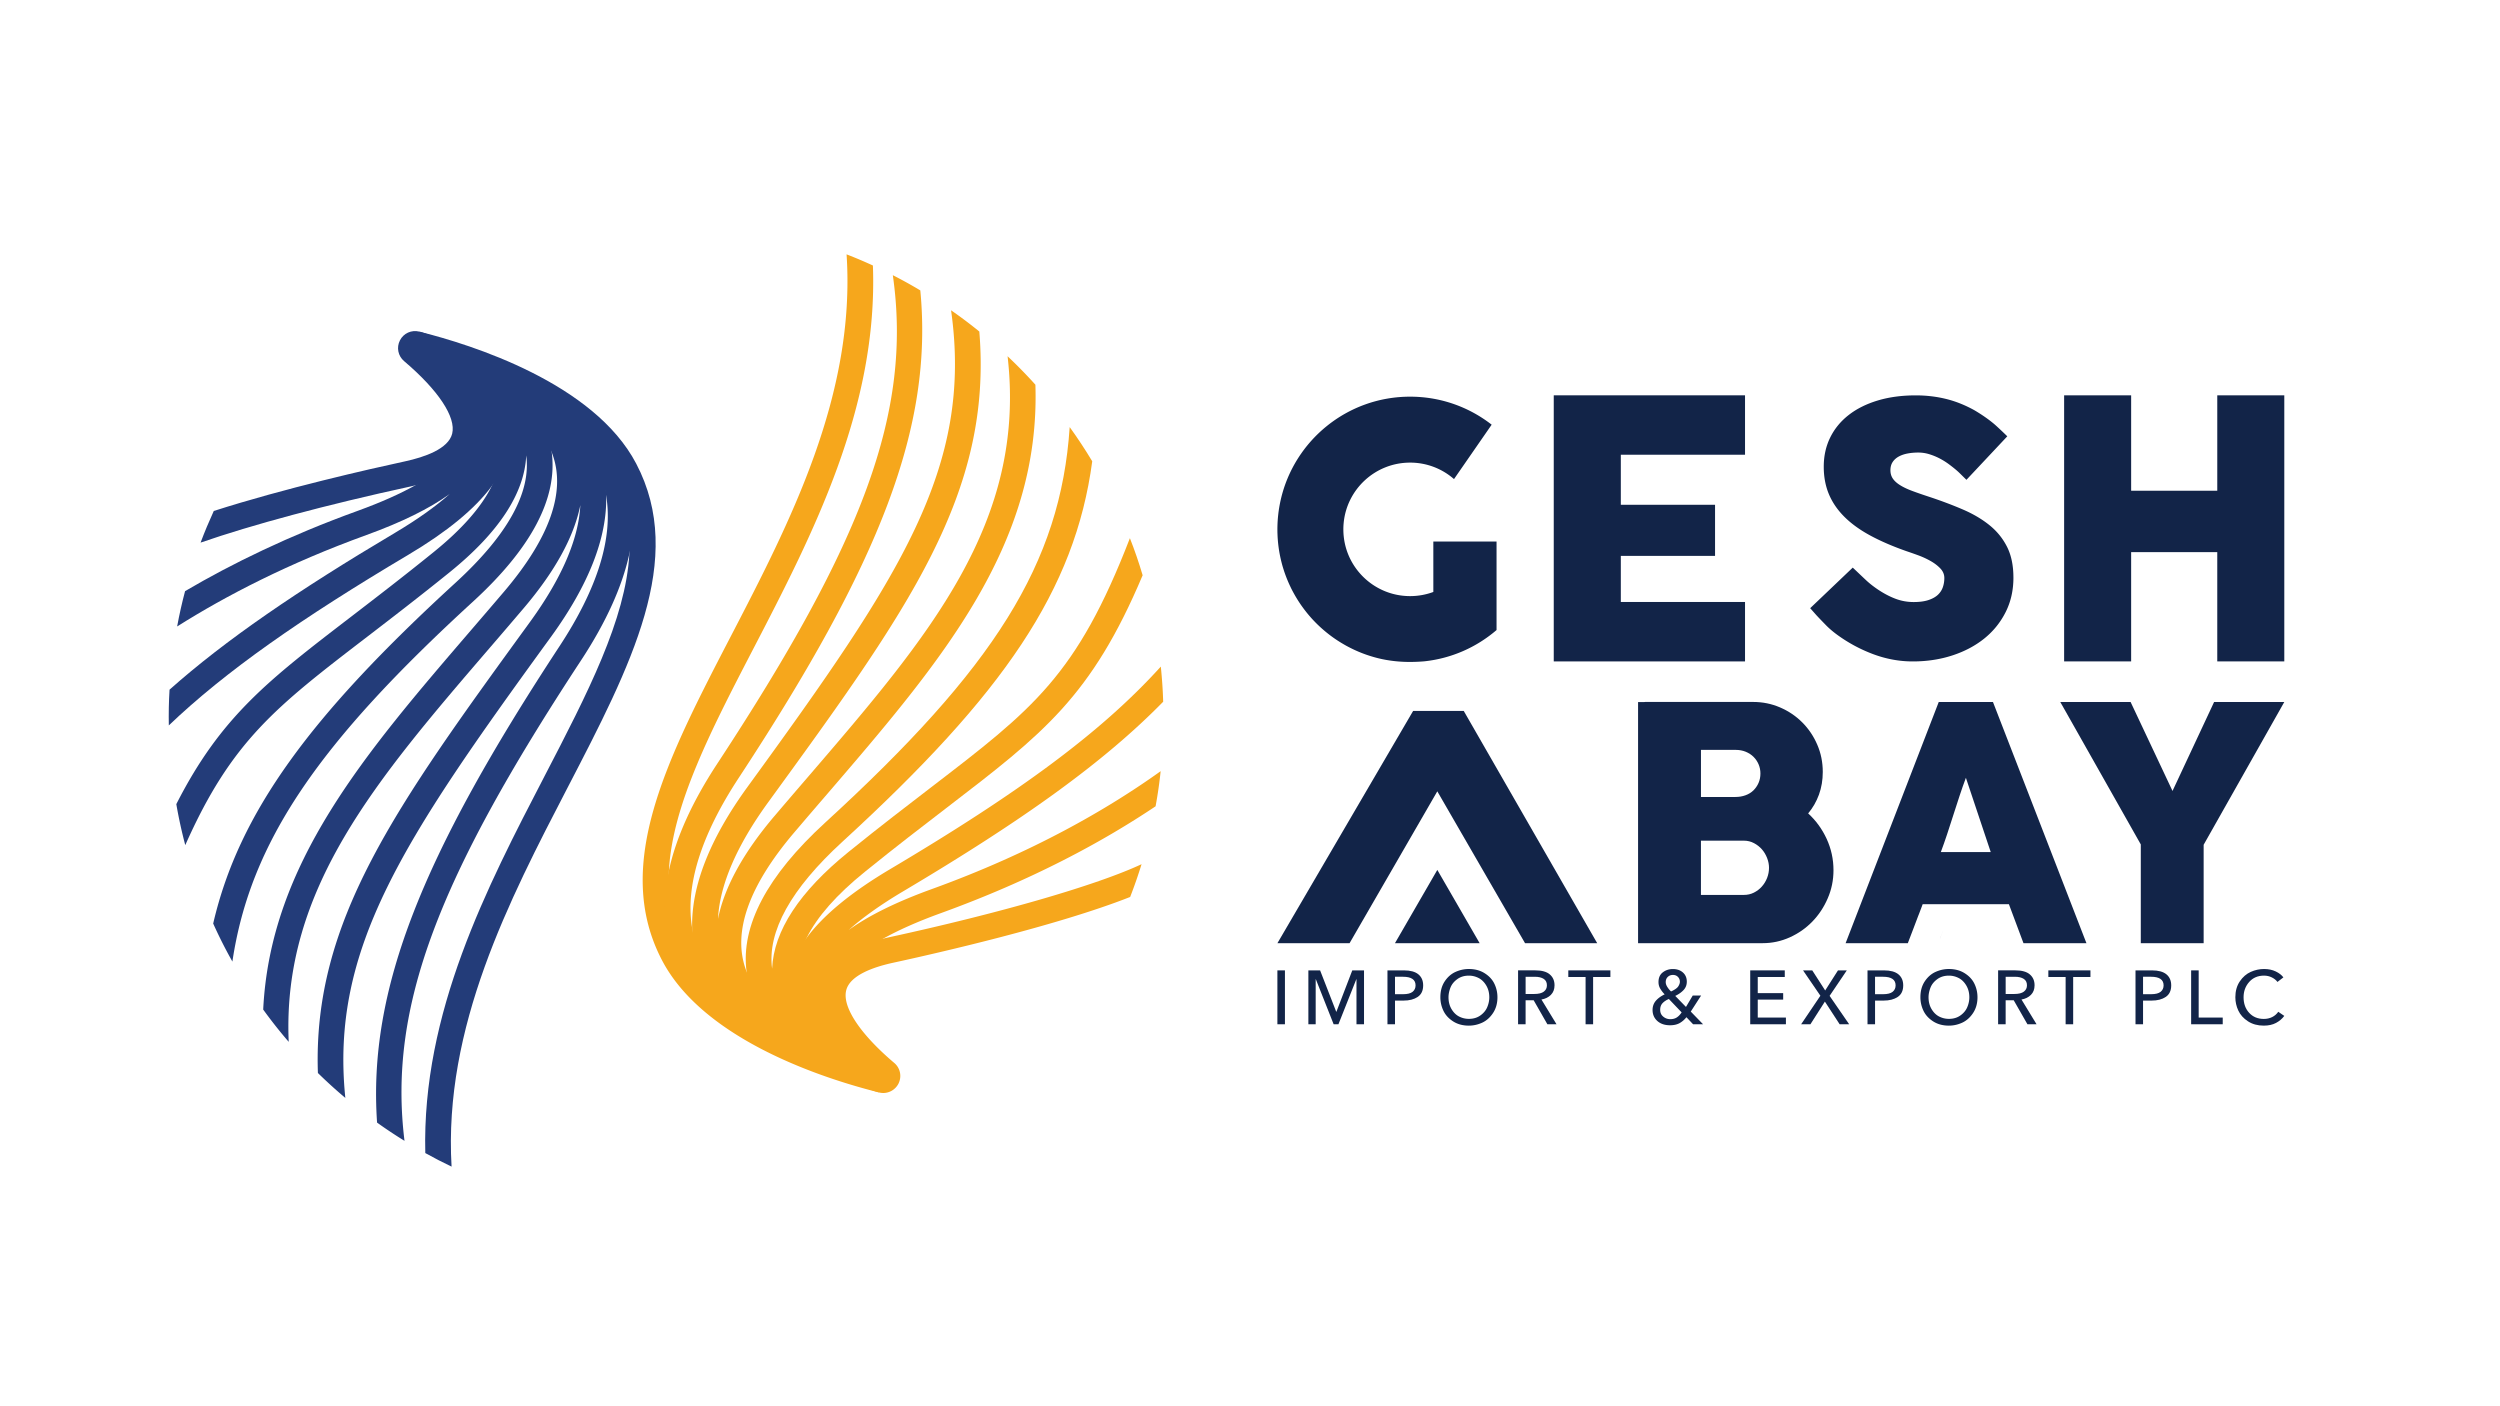 <?xml version="1.0" encoding="UTF-8"?>
<svg data-bbox="129.587 195.35 1624.753 700.61" viewBox="0 0 1920 1080" xmlns="http://www.w3.org/2000/svg" data-type="color">
    <g>
        <path d="M649.88 760.59c-3.16 12.65 10.64 33.49 36.91 55.75 4.68 3.95 5.96 10.51 3.2 15.97-2.31 4.44-6.82 7.11-11.63 7.11-1.08 0-2.14-.13-3.23-.39-.13-.04-.23-.07-.36-.1-.07 0-.13-.03-.23-.07-39.58-9.91-133.62-39.42-166.03-101.22-38.39-73.2 3.82-154.63 52.72-248.9 45.24-87.19 96.12-185.25 88.94-293.39 6.82 2.63 13.57 5.5 20.22 8.56 4.08 109.42-46.49 206.95-91.61 293.92-32.73 63.09-62.3 120.09-65.03 170.7-1.15 21.11 2.37 41.09 12.25 59.93 3.39 6.45 7.64 12.54 12.58 18.24 13.73 16.03 32.63 29.17 52.42 39.74 11.43 6.12 23.12 11.36 34.28 15.8 10.34 4.08 20.18 7.51 28.88 10.28a139.25 139.25 0 0 1-4.12-4.64c-1.02-1.22-2.04-2.44-3.03-3.69a106.17 106.17 0 0 1-5-6.72c-9.32-13.5-14.75-27.96-11.33-41.69 4.15-16.59 20.19-28.35 47.68-34.94 1.12-.26 2.27-.53 3.43-.79 87.52-19 160.82-40.4 194.93-56.34-2.63 8.5-5.53 16.89-8.76 25.16-56.18 22.19-148.21 43.17-181.99 50.51-14.85 3.23-33.19 9.52-36.09 21.21" fill="#f6a71c" data-color="1"/>
        <path d="M715.71 682.78c77.09-27.92 134.64-61.15 175.67-90.52a343.23 343.23 0 0 1-3.89 26.97c-40.8 27.36-95.06 56.77-165.07 82.12-18.34 6.65-32.77 13.2-44.06 19.49-29.47 16.43-37.5 31.18-38.17 41.82-1.48 23.51 31.74 45.8 44.69 52.39l-4.64 11-.13.33-2.9 6.85c-.1-.03-.23-.1-.46-.17-4.21-1.48-31.74-11.66-51.47-30.82-.89-.86-1.74-1.75-2.57-2.64-3.16-3.26-6.03-6.78-8.5-10.57-4.81-7.28-8.17-15.44-9.12-24.57-1.51-14.55 3.33-29.34 14.46-44.29 12.88-17.39 34.28-34.97 64.05-52.65 98.72-58.61 162.23-105.07 207.91-155.59.92 9.05 1.55 18.04 1.81 27-45.84 46.79-107.97 91.14-199.64 145.58-17.06 10.11-31.05 20.09-41.88 29.73 15.47-11.15 36.71-21.62 63.91-31.46" fill="#f6a71c" data-color="1"/>
        <path d="M877.55 441.81c-39.45 93.38-76.39 121.7-150.35 178.44-18.34 14.06-39.15 30.03-62.89 49.23-21.83 17.62-36.75 34.58-44.75 50.71-5.93 11.92-8.03 23.41-6.29 34.38 2.8 17.68 15.25 32.11 28.75 42.91 4.54 3.65 9.25 6.88 13.73 9.71 1.88 1.18 3.75 2.27 5.53 3.32 10.01 5.73 17.98 8.99 19.53 9.62.16.07.23.1.26.1l-.4 1.19-3.92 11.66-.07.23-.04.07-1.88 5.56c-.07 0-.13-.03-.23-.07-2.14-.66-14.26-4.38-29.47-11.72-2.04-.99-4.15-2.04-6.29-3.16-16.17-8.49-34.51-20.81-47.78-37.54-.36-.46-.72-.92-1.05-1.38-7.02-9.15-12.48-19.59-15.25-31.41-.59-2.5-1.05-5.04-1.35-7.57-4.51-35.07 15.77-73.46 60.36-114.29C763.37 513.09 814.54 433.08 821.52 328c6.12 8.5 11.92 17.26 17.32 26.28-13.21 98.72-67.8 178.54-191.77 292.07-39.74 36.38-57.89 69.18-54.1 97.6 1.29-29.08 21.04-59.24 58.91-89.83 23.94-19.36 44.85-35.36 63.29-49.52 78.3-60.06 111.82-85.78 152.59-191.28 3.66 9.29 6.92 18.78 9.79 28.49" fill="#f6a71c" data-color="1"/>
        <path d="M681.36 813.99c.46.07.76.13.79.13l-1.91 11.92-.33 2.04-.89 5.56c-.2-.03-.43-.03-.72-.1-.39-.07-.92-.17-1.61-.26-5.57-.92-20.09-3.62-37.9-9.32-34.61-11.1-81.7-33.52-99.84-76.33-.13-.33-.26-.62-.36-.95-4.48-10.73-6.78-22.1-7.02-34.05-.72-32.04 13.5-68.33 42.54-108.3 117.29-161.3 173.37-245.04 156.31-366.02 7.44 5.14 14.68 10.6 21.7 16.3 10.28 124.34-54.69 213.77-162.01 361.35-24.4 33.56-37.34 63.62-38.69 89.76 4.91-24.4 19.43-50.81 43.4-79.03a6014.45 6014.45 0 0 1 25.72-30.03c92.92-108.1 167.97-195.43 153.28-323.06 7.41 6.98 14.56 14.29 21.37 21.86 4.01 123.58-72.74 212.91-159.67 314.07-8.46 9.81-17.02 19.79-25.65 29.93-34.91 41.09-47.38 76.46-37.08 105.14.17.49.36.99.56 1.45 7.21 18.64 23.28 32.67 40.86 42.97 10.93 6.42 22.42 11.39 32.8 15.15 3.03 1.09 5.96 2.11 8.73 3 12.91 4.16 22.82 6.23 25.62 6.82" fill="#f6a71c" data-color="1"/>
        <path d="M681.36 813.99c.06.03.1.03.13.03l-.69 6.09-.13 1.29-.56 4.97-.2 1.71-.63 5.6c-.07 0-.17-.03-.27-.03-.2-.03-.43-.03-.72-.1-.43-.03-.99-.1-1.65-.2-5.07-.69-16.69-2.5-31.58-6.22-39.05-9.78-100.53-32.86-124.6-84.1-10.41-22.19-12.65-47.09-6.72-74.52 5.47-25.26 17.85-52.65 37.11-81.99 111.73-170.14 149.83-269.98 134.84-375.18 7.18 3.66 14.19 7.54 21.11 11.69C716.84 328 675.88 432.12 567.38 597.36c-29.18 44.45-41.2 83.11-35.83 115.28a82.74 82.74 0 0 0 6.78 21.93c10.47 22.36 30.13 38.66 51.6 50.48 10.8 5.93 22.03 10.73 32.76 14.55 9.75 3.49 19.06 6.19 27.33 8.27 4.02 1.02 7.8 1.91 11.23 2.63 11.35 2.41 18.99 3.36 20.11 3.49" fill="#f6a71c" data-color="1"/>
        <path d="M435.88 604.94c-44.91 86.57-95.36 183.84-89.07 291.02-6.85-3.26-13.57-6.72-20.18-10.41-2.7-107.74 47.15-203.86 91.7-289.7 32.73-63.09 62.3-120.09 65.03-170.7 1.15-21.11-2.37-41.09-12.25-59.93-3.39-6.45-7.64-12.51-12.58-18.24-13.7-16-32.63-29.18-52.42-39.74-11.42-6.13-23.11-11.36-34.28-15.8-10.34-4.12-20.18-7.54-28.88-10.31 1.42 1.51 2.77 3.06 4.12 4.64 1.05 1.25 2.1 2.5 3.09 3.79 1.74 2.17 3.39 4.38 4.97 6.62 9.29 13.5 14.72 27.96 11.29 41.69-4.15 16.6-20.15 28.32-47.58 34.91-1.15.3-2.31.56-3.49.82-65.06 14.13-122.26 29.57-161.31 43.13 3.09-8.23 6.49-16.33 10.14-24.3 53.84-17.29 119.56-32.21 146.96-38.13 14.88-3.23 33.19-9.52 36.12-21.2 3.16-12.65-10.67-33.49-36.91-55.75-4.68-3.95-5.99-10.51-3.19-15.97 2.76-5.43 8.86-8.2 14.82-6.72.13.04.23.07.36.1.07 0 .13.03.23.07 39.58 9.91 133.62 39.38 166.02 101.22 38.44 73.18-3.81 154.61-52.71 248.89" fill="#233c79" data-color="2"/>
        <path d="M377.57 373.48c-12.88 17.35-34.28 34.97-64.05 52.65-82.49 49-140.41 89.47-183.87 130.99-.17-9.19 0-18.37.56-27.46 42.74-38 98.03-75.87 173.24-120.52 17.06-10.14 31.05-20.09 41.88-29.73-15.48 11.16-36.72 21.63-63.88 31.48-59.7 21.63-107.71 46.46-145.41 70.24 1.68-9.15 3.72-18.21 6.09-27.13 35.86-21.07 79.72-42.54 132.57-61.67 18.41-6.68 32.86-13.24 44.16-19.56 29.41-16.43 37.41-31.15 38.07-41.75 1.48-23.51-31.74-45.8-44.68-52.42l4.64-11 .13-.3 2.9-6.85c.1.03.23.1.46.17 4.22 1.48 31.74 11.62 51.47 30.82.89.86 1.71 1.71 2.57 2.57 3.16 3.33 6.06 6.88 8.56 10.7 4.78 7.25 8.1 15.41 9.06 24.47 1.5 14.54-3.34 29.32-14.47 44.3" fill="#233c79" data-color="2"/>
        <path d="M363.41 461.9C245.16 570.16 192.22 646.23 178.48 738.49a362.87 362.87 0 0 1-14.75-29.21c19.79-85.48 75.18-160.16 186.34-261.94 39.71-36.39 57.89-69.18 54.07-97.6-1.29 29.07-21.04 59.24-58.91 89.83-23.94 19.33-44.85 35.36-63.29 49.52-69.91 53.64-104.12 79.88-139.65 159.97a365.905 365.905 0 0 1-6.88-31.48c34.21-67.21 70.5-95.03 134.51-144.16 18.34-14.09 39.15-30.03 62.89-49.23 21.83-17.62 36.75-34.58 44.75-50.71 5.93-11.92 8.03-23.41 6.29-34.38-2.8-17.68-15.21-32.11-28.71-42.94-4.61-3.62-9.29-6.88-13.8-9.65-1.91-1.22-3.79-2.34-5.6-3.39-9.98-5.69-17.91-8.99-19.43-9.58-.16-.07-.23-.1-.26-.1l.4-1.19 3.92-11.66.1-.23v-.07l1.88-5.56c.07 0 .13.03.23.07 2.14.63 14.26 4.35 29.47 11.72 2.01.95 4.08 2.01 6.22 3.13 16.17 8.5 34.58 20.81 47.84 37.57.36.43.73.89 1.05 1.35 7.02 9.15 12.48 19.63 15.25 31.45.56 2.44 1.02 4.91 1.32 7.41 4.61 35.11-15.67 73.57-60.32 114.47" fill="#233c79" data-color="2"/>
        <path d="M423.01 489.29C309.67 645.17 253.49 728.58 265.22 843.2a373.112 373.112 0 0 1-21.07-19.13c-4.08-116.73 59.93-204.78 162.86-346.37 24.4-33.59 37.34-63.62 38.69-89.76-4.91 24.4-19.43 50.81-43.4 79.03-8.66 10.17-17.22 20.19-25.71 30.03-88.02 102.41-160 186.14-154.86 303.14a366.99 366.99 0 0 1-19.59-24.79c5.43-112.02 77.97-196.38 159.47-291.21 8.46-9.85 17.02-19.79 25.65-29.93 34.9-41.09 47.38-76.43 37.11-105.11-.2-.56-.39-1.12-.63-1.65-7.24-18.47-23.21-32.43-40.76-42.74-10.9-6.39-22.39-11.39-32.8-15.15-3.06-1.15-6-2.14-8.83-3.03-15.05-4.87-26.04-6.95-26.38-6.98l1.91-11.95.33-1.98.89-5.6c.2.03.43.03.72.1.39.07.95.17 1.65.27 5.63.92 20.05 3.62 37.8 9.29 34.61 11.1 81.76 33.52 99.9 76.36.13.33.27.63.36.95 4.44 10.73 6.78 22.06 7.01 33.98.77 32.06-13.46 68.35-42.53 108.32" fill="#233c79" data-color="2"/>
        <path d="M483.37 425.15c-5.47 25.26-17.85 52.65-37.11 81.99C336.7 673.95 297.95 773.2 310.66 876.16c-7.18-4.41-14.22-9.09-21.07-14-7.08-102.17 34.58-205.08 140.14-365.89 29.21-44.45 41.19-83.14 35.83-115.31a82.766 82.766 0 0 0-6.78-21.93c-10.51-22.36-30.16-38.66-51.6-50.45-10.77-5.93-22-10.74-32.76-14.59-9.75-3.46-19.07-6.19-27.33-8.23-4.05-1.05-7.87-1.91-11.33-2.64-11.99-2.57-19.82-3.49-20.12-3.52l.69-6.06.13-1.29.56-4.97.2-1.68.63-5.63c.07 0 .16.03.26.03.2.04.43.04.72.1.43.03.99.1 1.65.2 5.1.69 16.73 2.5 31.58 6.22 39.05 9.78 100.53 32.86 124.6 84.1 10.39 22.21 12.63 47.1 6.71 74.53" fill="#233c79" data-color="2"/>
        <path fill="#122448" d="M986.83 745.25v41.39h-5.79v-41.39h5.79z" data-color="3"/>
        <path fill="#122448" d="M1004.83 786.64v-41.39h9.01l12.39 31.8h.12l12.21-31.8h9.01v41.39h-5.79v-34.61h-.12l-13.74 34.61h-3.68l-13.68-34.61h-.11v34.61h-5.62z" data-color="3"/>
        <path d="M1065.57 786.64v-41.39h12.63c4.95 0 8.65 1.01 11.11 3.04 2.45 2.03 3.68 4.85 3.68 8.48 0 4.01-1.39 6.97-4.18 8.86-2.79 1.89-6.42 2.83-10.9 2.83h-6.55v18.18h-5.79zm5.79-23.09h6.14c3.39 0 5.85-.61 7.37-1.84 1.52-1.23 2.28-2.87 2.28-4.94 0-2.22-.81-3.88-2.43-4.97-1.62-1.09-3.98-1.64-7.1-1.64h-6.26v13.39z" fill="#122448" data-color="3"/>
        <path d="M1128.06 787.69c-4.68 0-8.73-1.11-12.16-3.33-3.43-2.22-5.9-4.97-7.42-8.24-1.52-3.27-2.28-6.68-2.28-10.23 0-4.79 1.12-8.86 3.36-12.22 2.24-3.35 5.01-5.77 8.3-7.25 3.29-1.48 6.69-2.22 10.2-2.22 4.68 0 8.74 1.09 12.19 3.27 3.45 2.18 5.94 4.9 7.48 8.15s2.31 6.67 2.31 10.26c0 4.68-1.14 8.73-3.42 12.16-2.28 3.43-5.07 5.9-8.36 7.4-3.3 1.5-6.7 2.25-10.2 2.25m0-5.2c3.47 0 6.43-.88 8.88-2.63 2.46-1.75 4.21-3.88 5.26-6.37 1.05-2.49 1.58-5.03 1.58-7.6 0-3.39-.78-6.4-2.34-9.03-1.56-2.63-3.52-4.55-5.88-5.76a16.22 16.22 0 0 0-7.51-1.81c-3.47 0-6.45.92-8.94 2.75-2.49 1.83-4.23 4.01-5.2 6.55-.97 2.53-1.46 4.97-1.46 7.31 0 3.47.78 6.51 2.34 9.12 1.56 2.61 3.51 4.51 5.85 5.7 2.33 1.17 4.81 1.77 7.42 1.77" fill="#122448" data-color="3"/>
        <path d="M1165.88 786.63v-41.39h13.27c4.99 0 8.69 1.04 11.11 3.13 2.42 2.08 3.62 4.86 3.62 8.33 0 3.04-.94 5.5-2.8 7.36-1.87 1.87-4.29 3.06-7.25 3.57l11.57 19h-7.02l-10.52-18.41h-6.2v18.41h-5.78zm5.78-23.26h6.66c3.31 0 5.76-.6 7.34-1.81s2.37-2.82 2.37-4.85c0-2.22-.83-3.87-2.48-4.94-1.66-1.07-3.93-1.61-6.81-1.61h-7.07v13.21z" fill="#122448" data-color="3"/>
        <path fill="#122448" d="M1217.73 786.64v-36.31h-13.27v-5.08h32.32v5.08h-13.27v36.31h-5.78z" data-color="3"/>
        <path d="M1282.61 787.4c-4.09 0-7.36-1.1-9.79-3.3-2.44-2.2-3.65-5.02-3.65-8.45 0-2.73.83-5.07 2.48-7.01 1.66-1.95 3.93-3.6 6.81-4.97a22.84 22.84 0 0 1-3.36-4.35c-.92-1.54-1.37-3.24-1.37-5.11 0-3.27 1.1-5.76 3.3-7.45 2.2-1.69 4.78-2.54 7.74-2.54 3.16 0 5.73.89 7.72 2.66 1.99 1.77 2.98 4.12 2.98 7.04 0 2.53-.84 4.69-2.51 6.46-1.68 1.77-3.8 3.26-6.37 4.47l8.24 8.48 5.2-8.77h6.43l-7.95 12.33 9.47 9.76h-7.66l-5.14-5.44c-1.56 1.95-3.32 3.47-5.29 4.56-1.97 1.08-4.39 1.63-7.28 1.63m.12-4.68c1.99 0 3.66-.44 5.03-1.32 1.36-.88 2.61-2.17 3.74-3.89l-9.82-10.29c-2.03.86-3.64 1.93-4.85 3.22-1.21 1.29-1.81 2.98-1.81 5.09 0 2.22.79 3.97 2.37 5.26 1.57 1.29 3.35 1.93 5.34 1.93m.64-21.28c2.88-1.32 4.73-2.63 5.55-3.92.82-1.29 1.23-2.46 1.23-3.51 0-1.48-.5-2.73-1.49-3.74s-2.27-1.52-3.83-1.52c-1.6 0-2.92.51-3.97 1.52-1.05 1.01-1.58 2.34-1.58 3.97 0 1.21.41 2.45 1.23 3.74.82 1.3 1.77 2.45 2.86 3.46" fill="#122448" data-color="3"/>
        <path fill="#122448" d="M1344.17 786.64v-41.39h26.53v5.08h-20.75v12.4h19.53v4.97h-19.53v13.79h21.63v5.15h-27.41z" data-color="3"/>
        <path fill="#122448" d="m1383.27 786.64 14.79-21.92-13.33-19.47h7.08l9.93 15.43 9.83-15.43h6.78l-13.22 19.58 15.03 21.81h-7.31l-11.34-17.42-11.11 17.42h-7.13z" data-color="3"/>
        <path d="M1434.25 786.64v-41.39h12.63c4.95 0 8.65 1.01 11.11 3.04 2.45 2.03 3.68 4.85 3.68 8.48 0 4.01-1.39 6.97-4.18 8.86-2.79 1.89-6.42 2.83-10.9 2.83h-6.55v18.18h-5.79zm5.78-23.09h6.14c3.39 0 5.85-.61 7.37-1.84 1.52-1.23 2.28-2.87 2.28-4.94 0-2.22-.81-3.88-2.43-4.97-1.62-1.09-3.98-1.64-7.1-1.64h-6.26v13.39z" fill="#122448" data-color="3"/>
        <path d="M1496.73 787.69c-4.68 0-8.73-1.11-12.16-3.33s-5.9-4.97-7.42-8.24c-1.52-3.27-2.28-6.68-2.28-10.23 0-4.79 1.12-8.86 3.36-12.22 2.24-3.35 5.01-5.77 8.3-7.25 3.29-1.48 6.69-2.22 10.2-2.22 4.68 0 8.74 1.09 12.19 3.27 3.45 2.18 5.94 4.9 7.48 8.15s2.31 6.67 2.31 10.26c0 4.68-1.14 8.73-3.42 12.16-2.28 3.43-5.07 5.9-8.36 7.4-3.29 1.5-6.69 2.25-10.2 2.25m0-5.2c3.47 0 6.43-.88 8.88-2.63 2.46-1.75 4.21-3.88 5.26-6.37 1.05-2.49 1.58-5.03 1.58-7.6 0-3.39-.78-6.4-2.34-9.03-1.56-2.63-3.52-4.55-5.88-5.76a16.22 16.22 0 0 0-7.51-1.81c-3.47 0-6.45.92-8.94 2.75-2.49 1.83-4.23 4.01-5.2 6.55-.97 2.53-1.46 4.97-1.46 7.31 0 3.47.78 6.51 2.34 9.12 1.56 2.61 3.51 4.51 5.85 5.7 2.34 1.17 4.81 1.77 7.42 1.77" fill="#122448" data-color="3"/>
        <path d="M1534.55 786.63v-41.39h13.27c4.99 0 8.69 1.04 11.11 3.13 2.42 2.08 3.62 4.86 3.62 8.33 0 3.04-.94 5.5-2.8 7.36-1.87 1.87-4.29 3.06-7.25 3.57l11.57 19h-7.01l-10.52-18.41h-6.2v18.41h-5.79zm5.79-23.26h6.66c3.31 0 5.76-.6 7.34-1.81s2.37-2.82 2.37-4.85c0-2.22-.83-3.87-2.48-4.94-1.66-1.07-3.93-1.61-6.81-1.61h-7.07v13.21z" fill="#122448" data-color="3"/>
        <path fill="#122448" d="M1586.4 786.64v-36.31h-13.27v-5.08h32.33v5.08h-13.27v36.31h-5.79z" data-color="3"/>
        <path d="M1640.07 786.64v-41.39h12.63c4.95 0 8.65 1.01 11.11 3.04 2.45 2.03 3.68 4.85 3.68 8.48 0 4.01-1.39 6.97-4.18 8.86-2.79 1.89-6.42 2.83-10.9 2.83h-6.55v18.18h-5.79zm5.78-23.09h6.14c3.39 0 5.85-.61 7.37-1.84 1.52-1.23 2.28-2.87 2.28-4.94 0-2.22-.81-3.88-2.43-4.97-1.62-1.09-3.98-1.64-7.1-1.64h-6.25v13.39z" fill="#122448" data-color="3"/>
        <path fill="#122448" d="M1682.8 786.64v-41.39h5.78v36.24h18.47v5.15h-24.25z" data-color="3"/>
        <path d="M1738.56 787.69c-4.68 0-8.72-1.11-12.13-3.33-3.41-2.22-5.88-4.97-7.4-8.24-1.52-3.27-2.28-6.68-2.28-10.23 0-4.75 1.14-8.82 3.42-12.19 2.28-3.37 5.08-5.8 8.39-7.28 3.31-1.48 6.72-2.22 10.23-2.22 3.39 0 6.38.62 8.97 1.87 2.59 1.25 4.55 2.77 5.88 4.56l-4.56 3.51c-1.01-1.4-2.45-2.56-4.3-3.48-1.85-.92-3.85-1.38-5.99-1.38-4.75 0-8.56 1.63-11.43 4.88-2.86 3.25-4.3 7.16-4.3 11.72 0 4.87 1.43 8.87 4.3 11.98 2.86 3.12 6.61 4.68 11.25 4.68 2.34 0 4.46-.47 6.37-1.4 1.91-.94 3.49-2.3 4.73-4.09l4.62 3.16c-1.64 2.22-3.76 4.02-6.37 5.41-2.6 1.38-5.74 2.07-9.4 2.07" fill="#122448" data-color="3"/>
        <path d="M1489.91 720.84c.06-.14.14-.28.2-.43l.17-.48 2.48-6.53c-.97 2.48-1.91 4.96-2.85 7.44" fill="#122448" data-color="3"/>
        <path fill="#122448" d="M1085.28 546h38.87l102.51 178.4h-55.41l-67.4-116.66-67.4 116.66h-55.41L1085.28 546z" data-color="3"/>
        <path fill="#122448" d="M1136.38 724.39h-65.06l32.54-56.3 32.52 56.3z" data-color="3"/>
        <path d="M1402.89 644.28c-3.5-7.58-8.23-14.1-14.22-19.58 3.56-4.25 6.32-9.06 8.29-14.42 1.94-5.36 2.93-11.17 2.93-17.41 0-7.47-1.42-14.47-4.25-21-2.82-6.55-6.67-12.22-11.54-17.1-4.87-4.87-10.54-8.69-17.04-11.48-6.47-2.79-13.39-4.19-20.69-4.19h-82.83c-.34 0-.65.03-.94.09h-4.56v185.2h42.74v-.03h52.94c7.32 0 14.28-1.51 20.89-4.5 6.61-2.99 12.39-7.04 17.35-12.17 4.93-5.1 8.86-11.05 11.77-17.84 2.93-6.78 4.39-13.93 4.39-21.51.01-8.48-1.76-16.48-5.23-24.06m-96.56-68.36h26.78c2.73 0 5.3.49 7.61 1.43 2.34.97 4.36 2.28 6.01 3.93 1.68 1.68 2.96 3.59 3.88 5.76.91 2.14 1.4 4.47 1.4 6.98 0 2.65-.48 5.07-1.45 7.29-.97 2.19-2.28 4.1-3.93 5.73-1.68 1.62-3.7 2.88-6.07 3.73-2.39.88-4.99 1.31-7.84 1.31h-26.38v-36.16zm50.83 98.3c-.97 2.48-2.31 4.7-4.07 6.67-1.74 1.96-3.79 3.5-6.13 4.67s-4.87 1.74-7.61 1.74h-33.02v-41.66h33.02c2.74 0 5.3.63 7.69 1.88 2.37 1.25 4.42 2.85 6.13 4.79 1.71 1.97 3.02 4.19 3.99 6.7.97 2.48 1.45 4.99 1.45 7.46 0 2.68-.48 5.25-1.45 7.75" fill="#122448" data-color="3"/>
        <path d="m1600.26 718.9-20.83-53.79-48.84-125.99h-41.63l-1.48 3.85-.4 1v.03l-69.66 180.39h47.78c.43-1.17.85-2.33 1.31-3.47 0-.03 0-.03.03-.06.94-2.48 1.88-4.96 2.85-7.44l3.9-10.29.06-.11.86-2.22 1.48-3.9.91-2.45h66.24l5.13 13.71 6.07 16.24h48.35l-2.13-5.5zm-109.7-64.51c1.6-4.25 3.19-8.81 4.82-13.68 1.62-4.87 3.22-9.77 4.79-14.79 1.6-4.99 3.19-9.92 4.82-14.85 1.62-4.9 3.22-9.46 4.82-13.71l19.06 57.01h-38.31z" fill="#122448" data-color="3"/>
        <path fill="#122448" d="m1754.34 539.11-1.08 1.94-1.74 3.08-59.12 104.65v75.62h-48.27v-75.88l-59-104.39-1.57-2.77-1.28-2.25h54.02l1.82 3.88 30.37 64.47 30.15-64.47 1.79-3.88h53.91z" data-color="3"/>
        <path fill="#122448" d="M1754.34 303.61v204.36h-51.48v-83.95h-66.14v83.95h-51.47V303.61h51.47v73.3h66.14v-73.3h51.48z" data-color="3"/>
        <path fill="#122448" d="M1244.79 349.23v38.44h72.37v39.25h-72.37v35.4h95.39v45.65h-146.9V303.61h146.9v45.62h-95.39z" data-color="3"/>
        <path d="M1149.35 415.9v67.97c-15.3 13.15-34.54 21.85-55.72 24.05-3.72.3-7.36.45-10.94.45-6.62 0-13.06-.6-19.32-1.78-.42-.09-.84-.17-1.27-.25-.44-.09-.88-.19-1.33-.28-.33-.07-.66-.15-.99-.23-.56-.13-1.12-.26-1.68-.4-3.68-.92-7.27-2.04-10.77-3.35-.59-.22-1.18-.44-1.77-.68-1.43-.56-2.84-1.16-4.24-1.79-.5-.22-.99-.44-1.49-.68-1.84-.86-3.65-1.78-5.43-2.74-.31-.16-.61-.32-.91-.5-.35-.19-.7-.38-1.04-.59-.2-.12-.4-.23-.6-.35-.41-.23-.82-.47-1.22-.72a55.2 55.2 0 0 1-1.64-1c-.37-.23-.73-.45-1.09-.69-.2-.12-.4-.25-.6-.38-.42-.28-.84-.55-1.26-.84-.15-.09-.29-.19-.43-.28-.37-.26-.74-.51-1.11-.77l-.68-.48c-.28-.2-.57-.41-.84-.61-.29-.2-.57-.41-.85-.62-.25-.18-.48-.37-.73-.55-.39-.29-.78-.59-1.16-.89-.04-.03-.08-.06-.12-.1-.45-.35-.9-.71-1.35-1.07-.19-.15-.38-.31-.57-.47l-1.05-.87-.45-.39c-.35-.29-.69-.6-1.04-.9-.25-.21-.48-.42-.72-.64-.48-.42-.95-.85-1.42-1.29-.3-.28-.61-.57-.9-.85-.22-.2-.43-.41-.65-.62-.25-.24-.5-.48-.75-.74-.3-.29-.6-.59-.9-.89-.14-.15-.29-.3-.43-.45-.34-.34-.68-.69-1.01-1.05-.16-.16-.31-.32-.46-.48-.28-.3-.57-.61-.85-.92-.18-.2-.37-.4-.54-.61-.3-.33-.6-.66-.88-1-.4-.45-.79-.9-1.16-1.35-.31-.36-.61-.72-.9-1.09-.11-.12-.21-.25-.31-.37-.36-.44-.71-.88-1.05-1.33-.31-.39-.62-.79-.92-1.19-.25-.31-.48-.63-.71-.95-.31-.42-.62-.83-.92-1.26-.04-.05-.08-.1-.11-.15-.3-.41-.59-.82-.88-1.24-.17-.23-.33-.47-.49-.72-.19-.28-.38-.55-.56-.83-.24-.35-.47-.7-.7-1.06-.11-.17-.21-.33-.31-.49-.24-.37-.48-.74-.71-1.12-.18-.28-.35-.57-.52-.85-.22-.35-.43-.71-.64-1.06a3.47 3.47 0 0 1-.21-.37c-.28-.45-.54-.91-.8-1.38-.31-.55-.62-1.1-.92-1.66-.16-.29-.31-.58-.47-.87-.2-.37-.39-.74-.58-1.1-.13-.24-.25-.47-.36-.71-.2-.38-.38-.75-.56-1.14-.1-.2-.2-.39-.28-.59-.21-.43-.42-.87-.62-1.3-.09-.2-.18-.39-.27-.59-.22-.48-.43-.95-.64-1.44l-.03-.06c-.27-.61-.53-1.24-.79-1.87-.26-.62-.51-1.25-.75-1.87-.06-.12-.1-.25-.14-.36-.19-.5-.38-.99-.57-1.49-.07-.19-.14-.37-.2-.57-.19-.52-.37-1.03-.55-1.55-.28-.79-.53-1.59-.78-2.39-.17-.52-.33-1.05-.49-1.57-.02-.07-.04-.13-.06-.19-.18-.62-.36-1.23-.52-1.85a55.1 55.1 0 0 1-.48-1.84c-.09-.34-.17-.68-.25-1.01-.11-.41-.21-.83-.3-1.25-.31-1.34-.59-2.68-.85-4.05-.66-3.54-1.15-7.15-1.43-10.82-.11-1.39-.19-2.78-.24-4.18-.01-.16-.02-.32-.02-.49-.03-.66-.04-1.32-.05-1.98 0-.47-.01-.94-.01-1.41.01-3 .14-5.95.39-8.88.04-.42.07-.84.12-1.25.07-.67.14-1.33.22-2 .07-.64.15-1.27.25-1.9.03-.18.05-.36.07-.54.06-.45.13-.9.2-1.34.04-.27.09-.54.13-.81.09-.53.18-1.06.28-1.59.02-.14.06-.29.08-.44.13-.68.26-1.36.4-2.03l.18-.86c.07-.31.14-.63.22-.95.01-.05.03-.09.03-.14 10.31-45.34 50.87-79.19 99.35-79.19 23.62 0 45.36 8.04 62.64 21.52l-3.16 4.57-21.56 31.14-4.2 6.07a51.007 51.007 0 0 0-33.72-12.66c-26.75 0-48.71 20.48-51.05 46.61-.14 1.53-.21 3.08-.21 4.65 0 2.07.12 4.11.36 6.11 3.02 25.43 24.66 45.15 50.9 45.15 6.27 0 12.28-1.12 17.84-3.19V415.9h48.55z" fill="#122448" data-color="3"/>
        <path d="M1546.31 443.58c0 9.75-1.99 18.61-5.99 26.54-4 7.94-9.47 14.7-16.43 20.3-6.96 5.58-15.15 9.91-24.55 12.97-9.4 3.06-19.51 4.59-30.33 4.59-10.2 0-20.22-1.82-30.07-5.46-9.85-3.65-19.02-8.55-27.54-14.69-3.55-2.58-6.54-5.11-8.98-7.61-2.44-2.49-4.37-4.49-5.79-6l-.4-.4c-.09-.18-.18-.29-.26-.33-.09-.05-.18-.11-.27-.2-.09-.18-.18-.29-.26-.33-.06-.03-3.12-3.5-5.22-5.88l.33-.31 4.13-3.94.5-.47 23.02-21.95.01-.01 4.48-4.27.22-.21c3.16 2.95 9.44 9 11.33 10.68 2.35 2.09 5.03 4.15 8.05 6.19 4.52 3.02 9 5.37 13.44 7.05 4.43 1.69 9.09 2.53 13.96 2.53 4.53 0 8.32-.51 11.38-1.53 3.06-1.02 5.48-2.38 7.26-4.06 1.77-1.68 3.03-3.63 3.79-5.85.76-2.21 1.13-4.56 1.13-7.04 0-2.75-1.04-5.21-3.12-7.38s-4.64-4.1-7.65-5.78a65.186 65.186 0 0 0-9.45-4.32c-3.28-1.2-6.12-2.19-8.52-2.99-10.65-3.72-19.96-7.73-27.94-12.03-7.99-4.3-14.64-9.09-19.96-14.36s-9.31-11.07-11.98-17.41c-2.66-6.34-3.99-13.41-3.99-21.2 0-8.24 1.66-15.73 4.99-22.47 3.33-6.74 8.07-12.49 14.24-17.28 6.16-4.79 13.59-8.48 22.28-11.1 8.69-2.61 18.4-3.92 29.14-3.92 8.07 0 15.81.91 23.21 2.72 7.41 1.82 14.7 4.73 21.88 8.72 3.02 1.78 5.88 3.62 8.58 5.52 2.71 1.91 5.08 3.75 7.12 5.52 1.45 1.26 6.37 5.84 9.52 8.96l-.86.91-5.46 5.82-20.37 21.7-4 4.25-.68.73c-2.32-2.24-5.76-5.7-6.63-6.45l-1.2-1.06c-1.78-1.51-3.75-3.06-5.92-4.66-2.17-1.59-4.5-3.03-6.98-4.32a47.792 47.792 0 0 0-7.85-3.19c-2.75-.84-5.54-1.26-8.39-1.26-2.92 0-5.67.25-8.24.73-2.57.49-4.84 1.27-6.78 2.33-1.95 1.07-3.51 2.46-4.66 4.19-1.15 1.73-1.73 3.84-1.73 6.32 0 2.48.62 4.64 1.87 6.45 1.24 1.82 3.1 3.5 5.59 5.05 2.48 1.55 5.56 3.02 9.25 4.39 3.68 1.38 7.96 2.86 12.84 4.46 9.4 3.1 18.07 6.37 26.01 9.78 7.94 3.41 14.79 7.45 20.55 12.11 5.76 4.65 10.26 10.22 13.51 16.7 3.22 6.43 4.84 14.28 4.84 23.51" fill="#122448" data-color="3"/>
    </g>
</svg>
